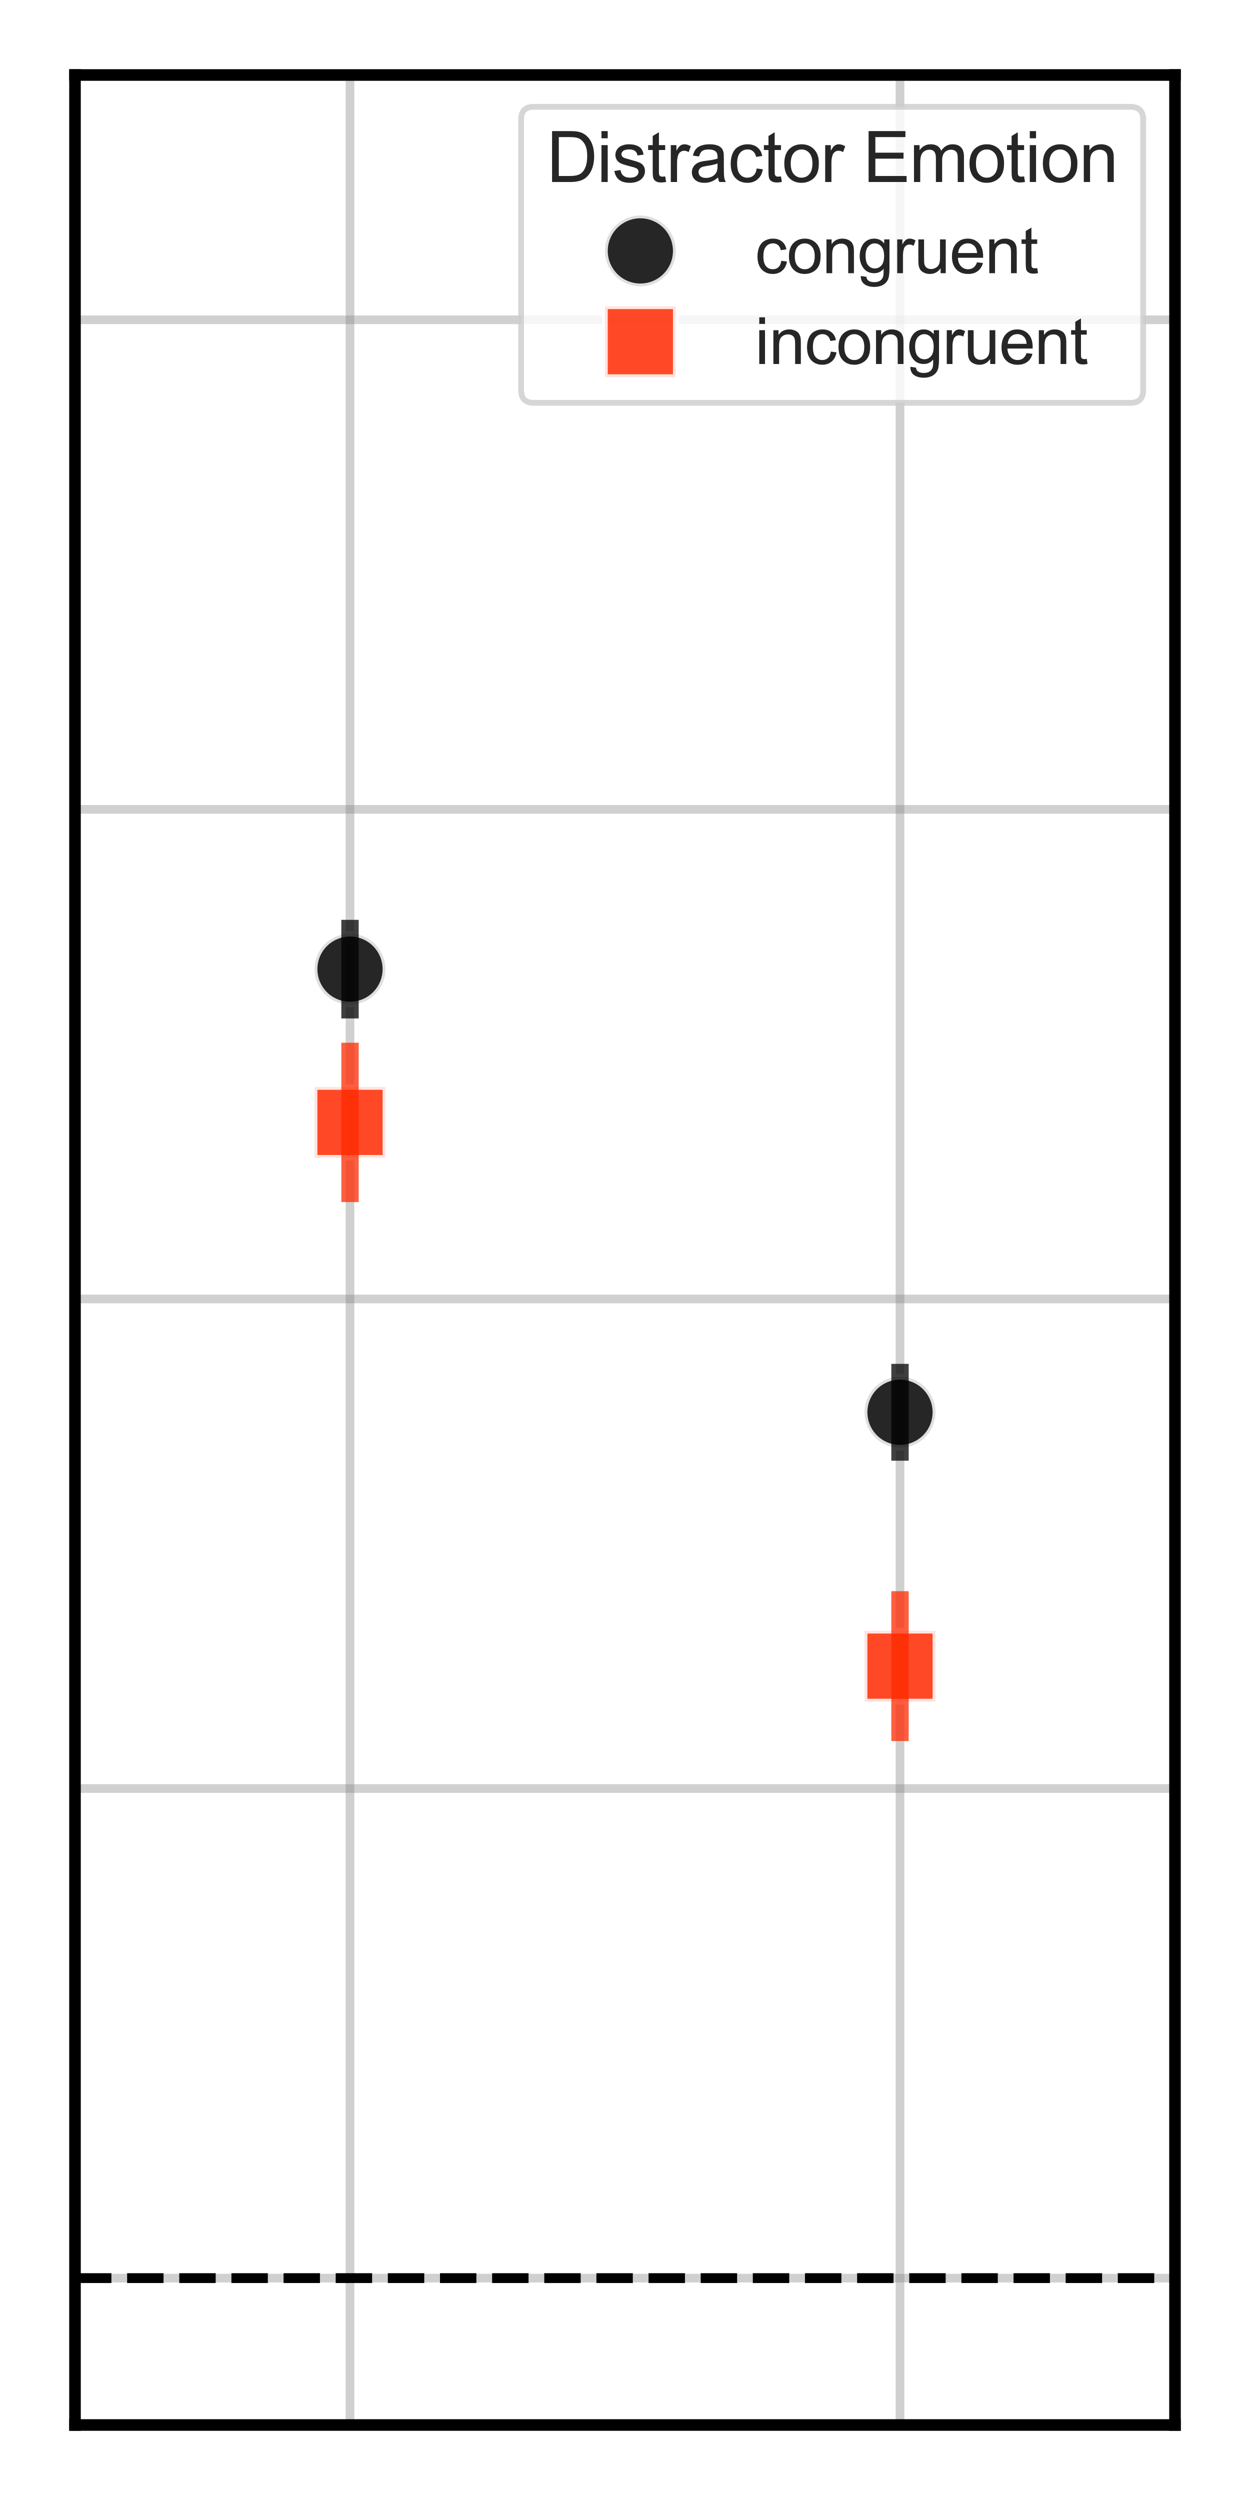 <?xml version="1.0" encoding="utf-8" standalone="no"?>
<!DOCTYPE svg PUBLIC "-//W3C//DTD SVG 1.1//EN"
  "http://www.w3.org/Graphics/SVG/1.1/DTD/svg11.dtd">
<svg xmlns:xlink="http://www.w3.org/1999/xlink" width="216pt" height="432pt" viewBox="0 0 216 432" xmlns="http://www.w3.org/2000/svg" version="1.1">
 <defs>
  <style type="text/css">*{stroke-linejoin: round; stroke-linecap: butt}</style>
 </defs>
 <g id="figure_1">
  <g id="patch_1">
   <path d="M 0 432 
L 216 432 
L 216 0 
L 0 0 
z
" style="fill: #ffffff"/>
  </g>
  <g id="axes_1">
   <g id="patch_2">
    <path d="M 12.96 419.04 
L 203.04 419.04 
L 203.04 12.96 
L 12.96 12.96 
z
" style="fill: #ffffff"/>
   </g>
   <g id="matplotlib.axis_1">
    <g id="xtick_1">
     <g id="line2d_1">
      <path d="M 60.48 419.04 
L 60.48 12.96 
" clip-path="url(#p8a06a4073d)" style="fill: none; stroke: #808080; stroke-opacity: 0.37; stroke-width: 1.5; stroke-linecap: round"/>
     </g>
    </g>
    <g id="xtick_2">
     <g id="line2d_2">
      <path d="M 155.52 419.04 
L 155.52 12.96 
" clip-path="url(#p8a06a4073d)" style="fill: none; stroke: #808080; stroke-opacity: 0.37; stroke-width: 1.5; stroke-linecap: round"/>
     </g>
    </g>
   </g>
   <g id="matplotlib.axis_2">
    <g id="ytick_1">
     <g id="line2d_3">
      <path d="M 12.96 393.66 
L 203.04 393.66 
" clip-path="url(#p8a06a4073d)" style="fill: none; stroke: #808080; stroke-opacity: 0.37; stroke-width: 1.5; stroke-linecap: round"/>
     </g>
    </g>
    <g id="ytick_2">
     <g id="line2d_4">
      <path d="M 12.96 309.06 
L 203.04 309.06 
" clip-path="url(#p8a06a4073d)" style="fill: none; stroke: #808080; stroke-opacity: 0.37; stroke-width: 1.5; stroke-linecap: round"/>
     </g>
    </g>
    <g id="ytick_3">
     <g id="line2d_5">
      <path d="M 12.96 224.46 
L 203.04 224.46 
" clip-path="url(#p8a06a4073d)" style="fill: none; stroke: #808080; stroke-opacity: 0.37; stroke-width: 1.5; stroke-linecap: round"/>
     </g>
    </g>
    <g id="ytick_4">
     <g id="line2d_6">
      <path d="M 12.96 139.86 
L 203.04 139.86 
" clip-path="url(#p8a06a4073d)" style="fill: none; stroke: #808080; stroke-opacity: 0.37; stroke-width: 1.5; stroke-linecap: round"/>
     </g>
    </g>
    <g id="ytick_5">
     <g id="line2d_7">
      <path d="M 12.96 55.26 
L 203.04 55.26 
" clip-path="url(#p8a06a4073d)" style="fill: none; stroke: #808080; stroke-opacity: 0.37; stroke-width: 1.5; stroke-linecap: round"/>
     </g>
    </g>
   </g>
   <g id="PathCollection_1">
    <path d="M 60.48 173.591 
C 62.104 173.591 63.662 172.946 64.81 171.797 
C 65.958 170.649 66.604 169.091 66.604 167.467 
C 66.604 165.843 65.958 164.285 64.81 163.137 
C 63.662 161.989 62.104 161.343 60.48 161.343 
C 58.856 161.343 57.298 161.989 56.15 163.137 
C 55.002 164.285 54.356 165.843 54.356 167.467 
C 54.356 169.091 55.002 170.649 56.15 171.797 
C 57.298 172.946 58.856 173.591 60.48 173.591 
z
" clip-path="url(#p8a06a4073d)" style="fill-opacity: 0.85; stroke: #ffffff; stroke-opacity: 0.85; stroke-width: 0.98"/>
    <path d="M 54.356 200.074 
L 66.604 200.074 
L 66.604 187.827 
L 54.356 187.827 
z
" clip-path="url(#p8a06a4073d)" style="fill: #ff2a00; fill-opacity: 0.85; stroke: #ffffff; stroke-opacity: 0.85; stroke-width: 0.98"/>
    <path d="M 155.52 250.165 
C 157.144 250.165 158.702 249.52 159.85 248.371 
C 160.998 247.223 161.644 245.665 161.644 244.041 
C 161.644 242.417 160.998 240.859 159.85 239.711 
C 158.702 238.563 157.144 237.917 155.52 237.917 
C 153.896 237.917 152.338 238.563 151.19 239.711 
C 150.042 240.859 149.396 242.417 149.396 244.041 
C 149.396 245.665 150.042 247.223 151.19 248.371 
C 152.338 249.52 153.896 250.165 155.52 250.165 
z
" clip-path="url(#p8a06a4073d)" style="fill-opacity: 0.85; stroke: #ffffff; stroke-opacity: 0.85; stroke-width: 0.98"/>
    <path d="M 149.396 294.034 
L 161.644 294.034 
L 161.644 281.786 
L 149.396 281.786 
z
" clip-path="url(#p8a06a4073d)" style="fill: #ff2a00; fill-opacity: 0.85; stroke: #ffffff; stroke-opacity: 0.85; stroke-width: 0.98"/>
   </g>
   <g id="line2d_8"/>
   <g id="line2d_9"/>
   <g id="LineCollection_1">
    <path d="M 60.48 175.985 
L 60.48 158.949 
" clip-path="url(#p8a06a4073d)" style="fill: none; stroke: #000000; stroke-opacity: 0.75; stroke-width: 3"/>
   </g>
   <g id="LineCollection_2">
    <path d="M 60.48 207.716 
L 60.48 180.185 
" clip-path="url(#p8a06a4073d)" style="fill: none; stroke: #ff2a00; stroke-opacity: 0.75; stroke-width: 3"/>
   </g>
   <g id="LineCollection_3">
    <path d="M 155.52 252.406 
L 155.52 235.676 
" clip-path="url(#p8a06a4073d)" style="fill: none; stroke: #000000; stroke-opacity: 0.75; stroke-width: 3"/>
   </g>
   <g id="LineCollection_4">
    <path d="M 155.52 300.858 
L 155.52 274.962 
" clip-path="url(#p8a06a4073d)" style="fill: none; stroke: #ff2a00; stroke-opacity: 0.75; stroke-width: 3"/>
   </g>
   <g id="line2d_10">
    <path d="M 12.96 393.66 
L 203.04 393.66 
" clip-path="url(#p8a06a4073d)" style="fill: none; stroke-dasharray: 6.29,2.72; stroke-dashoffset: 0; stroke: #000000; stroke-width: 1.7"/>
   </g>
   <g id="patch_3">
    <path d="M 12.96 419.04 
L 12.96 12.96 
" style="fill: none; stroke: #000000; stroke-width: 2; stroke-linejoin: miter; stroke-linecap: square"/>
   </g>
   <g id="patch_4">
    <path d="M 203.04 419.04 
L 203.04 12.96 
" style="fill: none; stroke: #000000; stroke-width: 2; stroke-linejoin: miter; stroke-linecap: square"/>
   </g>
   <g id="patch_5">
    <path d="M 12.96 419.04 
L 203.04 419.04 
" style="fill: none; stroke: #000000; stroke-width: 2; stroke-linejoin: miter; stroke-linecap: square"/>
   </g>
   <g id="patch_6">
    <path d="M 12.96 12.96 
L 203.04 12.96 
" style="fill: none; stroke: #000000; stroke-width: 2; stroke-linejoin: miter; stroke-linecap: square"/>
   </g>
   <g id="legend_1">
    <g id="patch_7">
     <path d="M 92.249 69.612 
L 195.34 69.612 
Q 197.54 69.612 197.54 67.412 
L 197.54 20.66 
Q 197.54 18.46 195.34 18.46 
L 92.249 18.46 
Q 90.049 18.46 90.049 20.66 
L 90.049 67.412 
Q 90.049 69.612 92.249 69.612 
z
" style="fill: #ffffff; opacity: 0.8; stroke: #cccccc; stroke-linejoin: miter"/>
    </g>
    <g id="text_1">
     <!-- Distractor Emotion -->
     <g style="fill: #262626" transform="translate(94.449 31.449) scale(0.12 -0.12)">
      <defs>
       <path id="ArialMT-44" d="M 494 0 
L 494 4581 
L 2072 4581 
Q 2606 4581 2888 4516 
Q 3281 4425 3559 4188 
Q 3922 3881 4101 3404 
Q 4281 2928 4281 2316 
Q 4281 1794 4159 1391 
Q 4038 988 3847 723 
Q 3656 459 3429 307 
Q 3203 156 2883 78 
Q 2563 0 2147 0 
L 494 0 
z
M 1100 541 
L 2078 541 
Q 2531 541 2789 625 
Q 3047 709 3200 863 
Q 3416 1078 3536 1442 
Q 3656 1806 3656 2325 
Q 3656 3044 3420 3430 
Q 3184 3816 2847 3947 
Q 2603 4041 2063 4041 
L 1100 4041 
L 1100 541 
z
" transform="scale(0.016)"/>
       <path id="ArialMT-69" d="M 425 3934 
L 425 4581 
L 988 4581 
L 988 3934 
L 425 3934 
z
M 425 0 
L 425 3319 
L 988 3319 
L 988 0 
L 425 0 
z
" transform="scale(0.016)"/>
       <path id="ArialMT-73" d="M 197 991 
L 753 1078 
Q 800 744 1014 566 
Q 1228 388 1613 388 
Q 2000 388 2187 545 
Q 2375 703 2375 916 
Q 2375 1106 2209 1216 
Q 2094 1291 1634 1406 
Q 1016 1563 777 1677 
Q 538 1791 414 1992 
Q 291 2194 291 2438 
Q 291 2659 392 2848 
Q 494 3038 669 3163 
Q 800 3259 1026 3326 
Q 1253 3394 1513 3394 
Q 1903 3394 2198 3281 
Q 2494 3169 2634 2976 
Q 2775 2784 2828 2463 
L 2278 2388 
Q 2241 2644 2061 2787 
Q 1881 2931 1553 2931 
Q 1166 2931 1000 2803 
Q 834 2675 834 2503 
Q 834 2394 903 2306 
Q 972 2216 1119 2156 
Q 1203 2125 1616 2013 
Q 2213 1853 2448 1751 
Q 2684 1650 2818 1456 
Q 2953 1263 2953 975 
Q 2953 694 2789 445 
Q 2625 197 2315 61 
Q 2006 -75 1616 -75 
Q 969 -75 630 194 
Q 291 463 197 991 
z
" transform="scale(0.016)"/>
       <path id="ArialMT-74" d="M 1650 503 
L 1731 6 
Q 1494 -44 1306 -44 
Q 1000 -44 831 53 
Q 663 150 594 308 
Q 525 466 525 972 
L 525 2881 
L 113 2881 
L 113 3319 
L 525 3319 
L 525 4141 
L 1084 4478 
L 1084 3319 
L 1650 3319 
L 1650 2881 
L 1084 2881 
L 1084 941 
Q 1084 700 1114 631 
Q 1144 563 1211 522 
Q 1278 481 1403 481 
Q 1497 481 1650 503 
z
" transform="scale(0.016)"/>
       <path id="ArialMT-72" d="M 416 0 
L 416 3319 
L 922 3319 
L 922 2816 
Q 1116 3169 1280 3281 
Q 1444 3394 1641 3394 
Q 1925 3394 2219 3213 
L 2025 2691 
Q 1819 2813 1613 2813 
Q 1428 2813 1281 2702 
Q 1134 2591 1072 2394 
Q 978 2094 978 1738 
L 978 0 
L 416 0 
z
" transform="scale(0.016)"/>
       <path id="ArialMT-61" d="M 2588 409 
Q 2275 144 1986 34 
Q 1697 -75 1366 -75 
Q 819 -75 525 192 
Q 231 459 231 875 
Q 231 1119 342 1320 
Q 453 1522 633 1644 
Q 813 1766 1038 1828 
Q 1203 1872 1538 1913 
Q 2219 1994 2541 2106 
Q 2544 2222 2544 2253 
Q 2544 2597 2384 2738 
Q 2169 2928 1744 2928 
Q 1347 2928 1158 2789 
Q 969 2650 878 2297 
L 328 2372 
Q 403 2725 575 2942 
Q 747 3159 1072 3276 
Q 1397 3394 1825 3394 
Q 2250 3394 2515 3294 
Q 2781 3194 2906 3042 
Q 3031 2891 3081 2659 
Q 3109 2516 3109 2141 
L 3109 1391 
Q 3109 606 3145 398 
Q 3181 191 3288 0 
L 2700 0 
Q 2613 175 2588 409 
z
M 2541 1666 
Q 2234 1541 1622 1453 
Q 1275 1403 1131 1340 
Q 988 1278 909 1158 
Q 831 1038 831 891 
Q 831 666 1001 516 
Q 1172 366 1500 366 
Q 1825 366 2078 508 
Q 2331 650 2450 897 
Q 2541 1088 2541 1459 
L 2541 1666 
z
" transform="scale(0.016)"/>
       <path id="ArialMT-63" d="M 2588 1216 
L 3141 1144 
Q 3050 572 2676 248 
Q 2303 -75 1759 -75 
Q 1078 -75 664 370 
Q 250 816 250 1647 
Q 250 2184 428 2587 
Q 606 2991 970 3192 
Q 1334 3394 1763 3394 
Q 2303 3394 2647 3120 
Q 2991 2847 3088 2344 
L 2541 2259 
Q 2463 2594 2264 2762 
Q 2066 2931 1784 2931 
Q 1359 2931 1093 2626 
Q 828 2322 828 1663 
Q 828 994 1084 691 
Q 1341 388 1753 388 
Q 2084 388 2306 591 
Q 2528 794 2588 1216 
z
" transform="scale(0.016)"/>
       <path id="ArialMT-6f" d="M 213 1659 
Q 213 2581 725 3025 
Q 1153 3394 1769 3394 
Q 2453 3394 2887 2945 
Q 3322 2497 3322 1706 
Q 3322 1066 3130 698 
Q 2938 331 2570 128 
Q 2203 -75 1769 -75 
Q 1072 -75 642 372 
Q 213 819 213 1659 
z
M 791 1659 
Q 791 1022 1069 705 
Q 1347 388 1769 388 
Q 2188 388 2466 706 
Q 2744 1025 2744 1678 
Q 2744 2294 2464 2611 
Q 2184 2928 1769 2928 
Q 1347 2928 1069 2612 
Q 791 2297 791 1659 
z
" transform="scale(0.016)"/>
       <path id="ArialMT-20" transform="scale(0.016)"/>
       <path id="ArialMT-45" d="M 506 0 
L 506 4581 
L 3819 4581 
L 3819 4041 
L 1113 4041 
L 1113 2638 
L 3647 2638 
L 3647 2100 
L 1113 2100 
L 1113 541 
L 3925 541 
L 3925 0 
L 506 0 
z
" transform="scale(0.016)"/>
       <path id="ArialMT-6d" d="M 422 0 
L 422 3319 
L 925 3319 
L 925 2853 
Q 1081 3097 1340 3245 
Q 1600 3394 1931 3394 
Q 2300 3394 2536 3241 
Q 2772 3088 2869 2813 
Q 3263 3394 3894 3394 
Q 4388 3394 4653 3120 
Q 4919 2847 4919 2278 
L 4919 0 
L 4359 0 
L 4359 2091 
Q 4359 2428 4304 2576 
Q 4250 2725 4106 2815 
Q 3963 2906 3769 2906 
Q 3419 2906 3187 2673 
Q 2956 2441 2956 1928 
L 2956 0 
L 2394 0 
L 2394 2156 
Q 2394 2531 2256 2718 
Q 2119 2906 1806 2906 
Q 1569 2906 1367 2781 
Q 1166 2656 1075 2415 
Q 984 2175 984 1722 
L 984 0 
L 422 0 
z
" transform="scale(0.016)"/>
       <path id="ArialMT-6e" d="M 422 0 
L 422 3319 
L 928 3319 
L 928 2847 
Q 1294 3394 1984 3394 
Q 2284 3394 2536 3286 
Q 2788 3178 2913 3003 
Q 3038 2828 3088 2588 
Q 3119 2431 3119 2041 
L 3119 0 
L 2556 0 
L 2556 2019 
Q 2556 2363 2490 2533 
Q 2425 2703 2258 2804 
Q 2091 2906 1866 2906 
Q 1506 2906 1245 2678 
Q 984 2450 984 1813 
L 984 0 
L 422 0 
z
" transform="scale(0.016)"/>
      </defs>
      <use xlink:href="#ArialMT-44"/>
      <use xlink:href="#ArialMT-69" transform="translate(72.217 0)"/>
      <use xlink:href="#ArialMT-73" transform="translate(94.434 0)"/>
      <use xlink:href="#ArialMT-74" transform="translate(144.434 0)"/>
      <use xlink:href="#ArialMT-72" transform="translate(172.217 0)"/>
      <use xlink:href="#ArialMT-61" transform="translate(205.518 0)"/>
      <use xlink:href="#ArialMT-63" transform="translate(261.133 0)"/>
      <use xlink:href="#ArialMT-74" transform="translate(311.133 0)"/>
      <use xlink:href="#ArialMT-6f" transform="translate(338.916 0)"/>
      <use xlink:href="#ArialMT-72" transform="translate(394.531 0)"/>
      <use xlink:href="#ArialMT-20" transform="translate(427.832 0)"/>
      <use xlink:href="#ArialMT-45" transform="translate(455.615 0)"/>
      <use xlink:href="#ArialMT-6d" transform="translate(522.314 0)"/>
      <use xlink:href="#ArialMT-6f" transform="translate(605.615 0)"/>
      <use xlink:href="#ArialMT-74" transform="translate(661.23 0)"/>
      <use xlink:href="#ArialMT-69" transform="translate(689.014 0)"/>
      <use xlink:href="#ArialMT-6f" transform="translate(711.23 0)"/>
      <use xlink:href="#ArialMT-6e" transform="translate(766.846 0)"/>
     </g>
    </g>
    <g id="line2d_11">
     <defs>
      <path id="mc498507005" d="M 0 6.124 
C 1.624 6.124 3.182 5.478 4.33 4.33 
C 5.478 3.182 6.124 1.624 6.124 0 
C 6.124 -1.624 5.478 -3.182 4.33 -4.33 
C 3.182 -5.478 1.624 -6.124 0 -6.124 
C -1.624 -6.124 -3.182 -5.478 -4.33 -4.33 
C -5.478 -3.182 -6.124 -1.624 -6.124 0 
C -6.124 1.624 -5.478 3.182 -4.33 4.33 
C -3.182 5.478 -1.624 6.124 0 6.124 
z
" style="stroke: #ffffff; stroke-opacity: 0.85; stroke-width: 0.98"/>
     </defs>
     <g>
      <use xlink:href="#mc498507005" x="110.654" y="43.358" style="fill-opacity: 0.85; stroke: #ffffff; stroke-opacity: 0.85; stroke-width: 0.98"/>
     </g>
    </g>
    <g id="text_2">
     <!-- congruent -->
     <g style="fill: #262626" transform="translate(130.454 47.208) scale(0.11 -0.11)">
      <defs>
       <path id="ArialMT-67" d="M 319 -275 
L 866 -356 
Q 900 -609 1056 -725 
Q 1266 -881 1628 -881 
Q 2019 -881 2231 -725 
Q 2444 -569 2519 -288 
Q 2563 -116 2559 434 
Q 2191 0 1641 0 
Q 956 0 581 494 
Q 206 988 206 1678 
Q 206 2153 378 2554 
Q 550 2956 876 3175 
Q 1203 3394 1644 3394 
Q 2231 3394 2613 2919 
L 2613 3319 
L 3131 3319 
L 3131 450 
Q 3131 -325 2973 -648 
Q 2816 -972 2473 -1159 
Q 2131 -1347 1631 -1347 
Q 1038 -1347 672 -1080 
Q 306 -813 319 -275 
z
M 784 1719 
Q 784 1066 1043 766 
Q 1303 466 1694 466 
Q 2081 466 2343 764 
Q 2606 1063 2606 1700 
Q 2606 2309 2336 2618 
Q 2066 2928 1684 2928 
Q 1309 2928 1046 2623 
Q 784 2319 784 1719 
z
" transform="scale(0.016)"/>
       <path id="ArialMT-75" d="M 2597 0 
L 2597 488 
Q 2209 -75 1544 -75 
Q 1250 -75 995 37 
Q 741 150 617 320 
Q 494 491 444 738 
Q 409 903 409 1263 
L 409 3319 
L 972 3319 
L 972 1478 
Q 972 1038 1006 884 
Q 1059 663 1231 536 
Q 1403 409 1656 409 
Q 1909 409 2131 539 
Q 2353 669 2445 892 
Q 2538 1116 2538 1541 
L 2538 3319 
L 3100 3319 
L 3100 0 
L 2597 0 
z
" transform="scale(0.016)"/>
       <path id="ArialMT-65" d="M 2694 1069 
L 3275 997 
Q 3138 488 2766 206 
Q 2394 -75 1816 -75 
Q 1088 -75 661 373 
Q 234 822 234 1631 
Q 234 2469 665 2931 
Q 1097 3394 1784 3394 
Q 2450 3394 2872 2941 
Q 3294 2488 3294 1666 
Q 3294 1616 3291 1516 
L 816 1516 
Q 847 969 1125 678 
Q 1403 388 1819 388 
Q 2128 388 2347 550 
Q 2566 713 2694 1069 
z
M 847 1978 
L 2700 1978 
Q 2663 2397 2488 2606 
Q 2219 2931 1791 2931 
Q 1403 2931 1139 2672 
Q 875 2413 847 1978 
z
" transform="scale(0.016)"/>
      </defs>
      <use xlink:href="#ArialMT-63"/>
      <use xlink:href="#ArialMT-6f" transform="translate(50 0)"/>
      <use xlink:href="#ArialMT-6e" transform="translate(105.615 0)"/>
      <use xlink:href="#ArialMT-67" transform="translate(161.23 0)"/>
      <use xlink:href="#ArialMT-72" transform="translate(216.846 0)"/>
      <use xlink:href="#ArialMT-75" transform="translate(250.146 0)"/>
      <use xlink:href="#ArialMT-65" transform="translate(305.762 0)"/>
      <use xlink:href="#ArialMT-6e" transform="translate(361.377 0)"/>
      <use xlink:href="#ArialMT-74" transform="translate(416.992 0)"/>
     </g>
    </g>
    <g id="line2d_12">
     <defs>
      <path id="m215b570427" d="M -6.124 6.124 
L 6.124 6.124 
L 6.124 -6.124 
L -6.124 -6.124 
z
" style="stroke: #ffffff; stroke-opacity: 0.85; stroke-width: 0.98; stroke-linejoin: miter"/>
     </defs>
     <g>
      <use xlink:href="#m215b570427" x="110.654" y="59.047" style="fill: #ff2a00; fill-opacity: 0.85; stroke: #ffffff; stroke-opacity: 0.85; stroke-width: 0.98; stroke-linejoin: miter"/>
     </g>
    </g>
    <g id="text_3">
     <!-- incongruent -->
     <g style="fill: #262626" transform="translate(130.454 62.897) scale(0.11 -0.11)">
      <use xlink:href="#ArialMT-69"/>
      <use xlink:href="#ArialMT-6e" transform="translate(22.217 0)"/>
      <use xlink:href="#ArialMT-63" transform="translate(77.832 0)"/>
      <use xlink:href="#ArialMT-6f" transform="translate(127.832 0)"/>
      <use xlink:href="#ArialMT-6e" transform="translate(183.447 0)"/>
      <use xlink:href="#ArialMT-67" transform="translate(239.062 0)"/>
      <use xlink:href="#ArialMT-72" transform="translate(294.678 0)"/>
      <use xlink:href="#ArialMT-75" transform="translate(327.979 0)"/>
      <use xlink:href="#ArialMT-65" transform="translate(383.594 0)"/>
      <use xlink:href="#ArialMT-6e" transform="translate(439.209 0)"/>
      <use xlink:href="#ArialMT-74" transform="translate(494.824 0)"/>
     </g>
    </g>
   </g>
  </g>
 </g>
 <defs>
  <clipPath id="p8a06a4073d">
   <rect x="12.96" y="12.96" width="190.08" height="406.08"/>
  </clipPath>
 </defs>
</svg>
